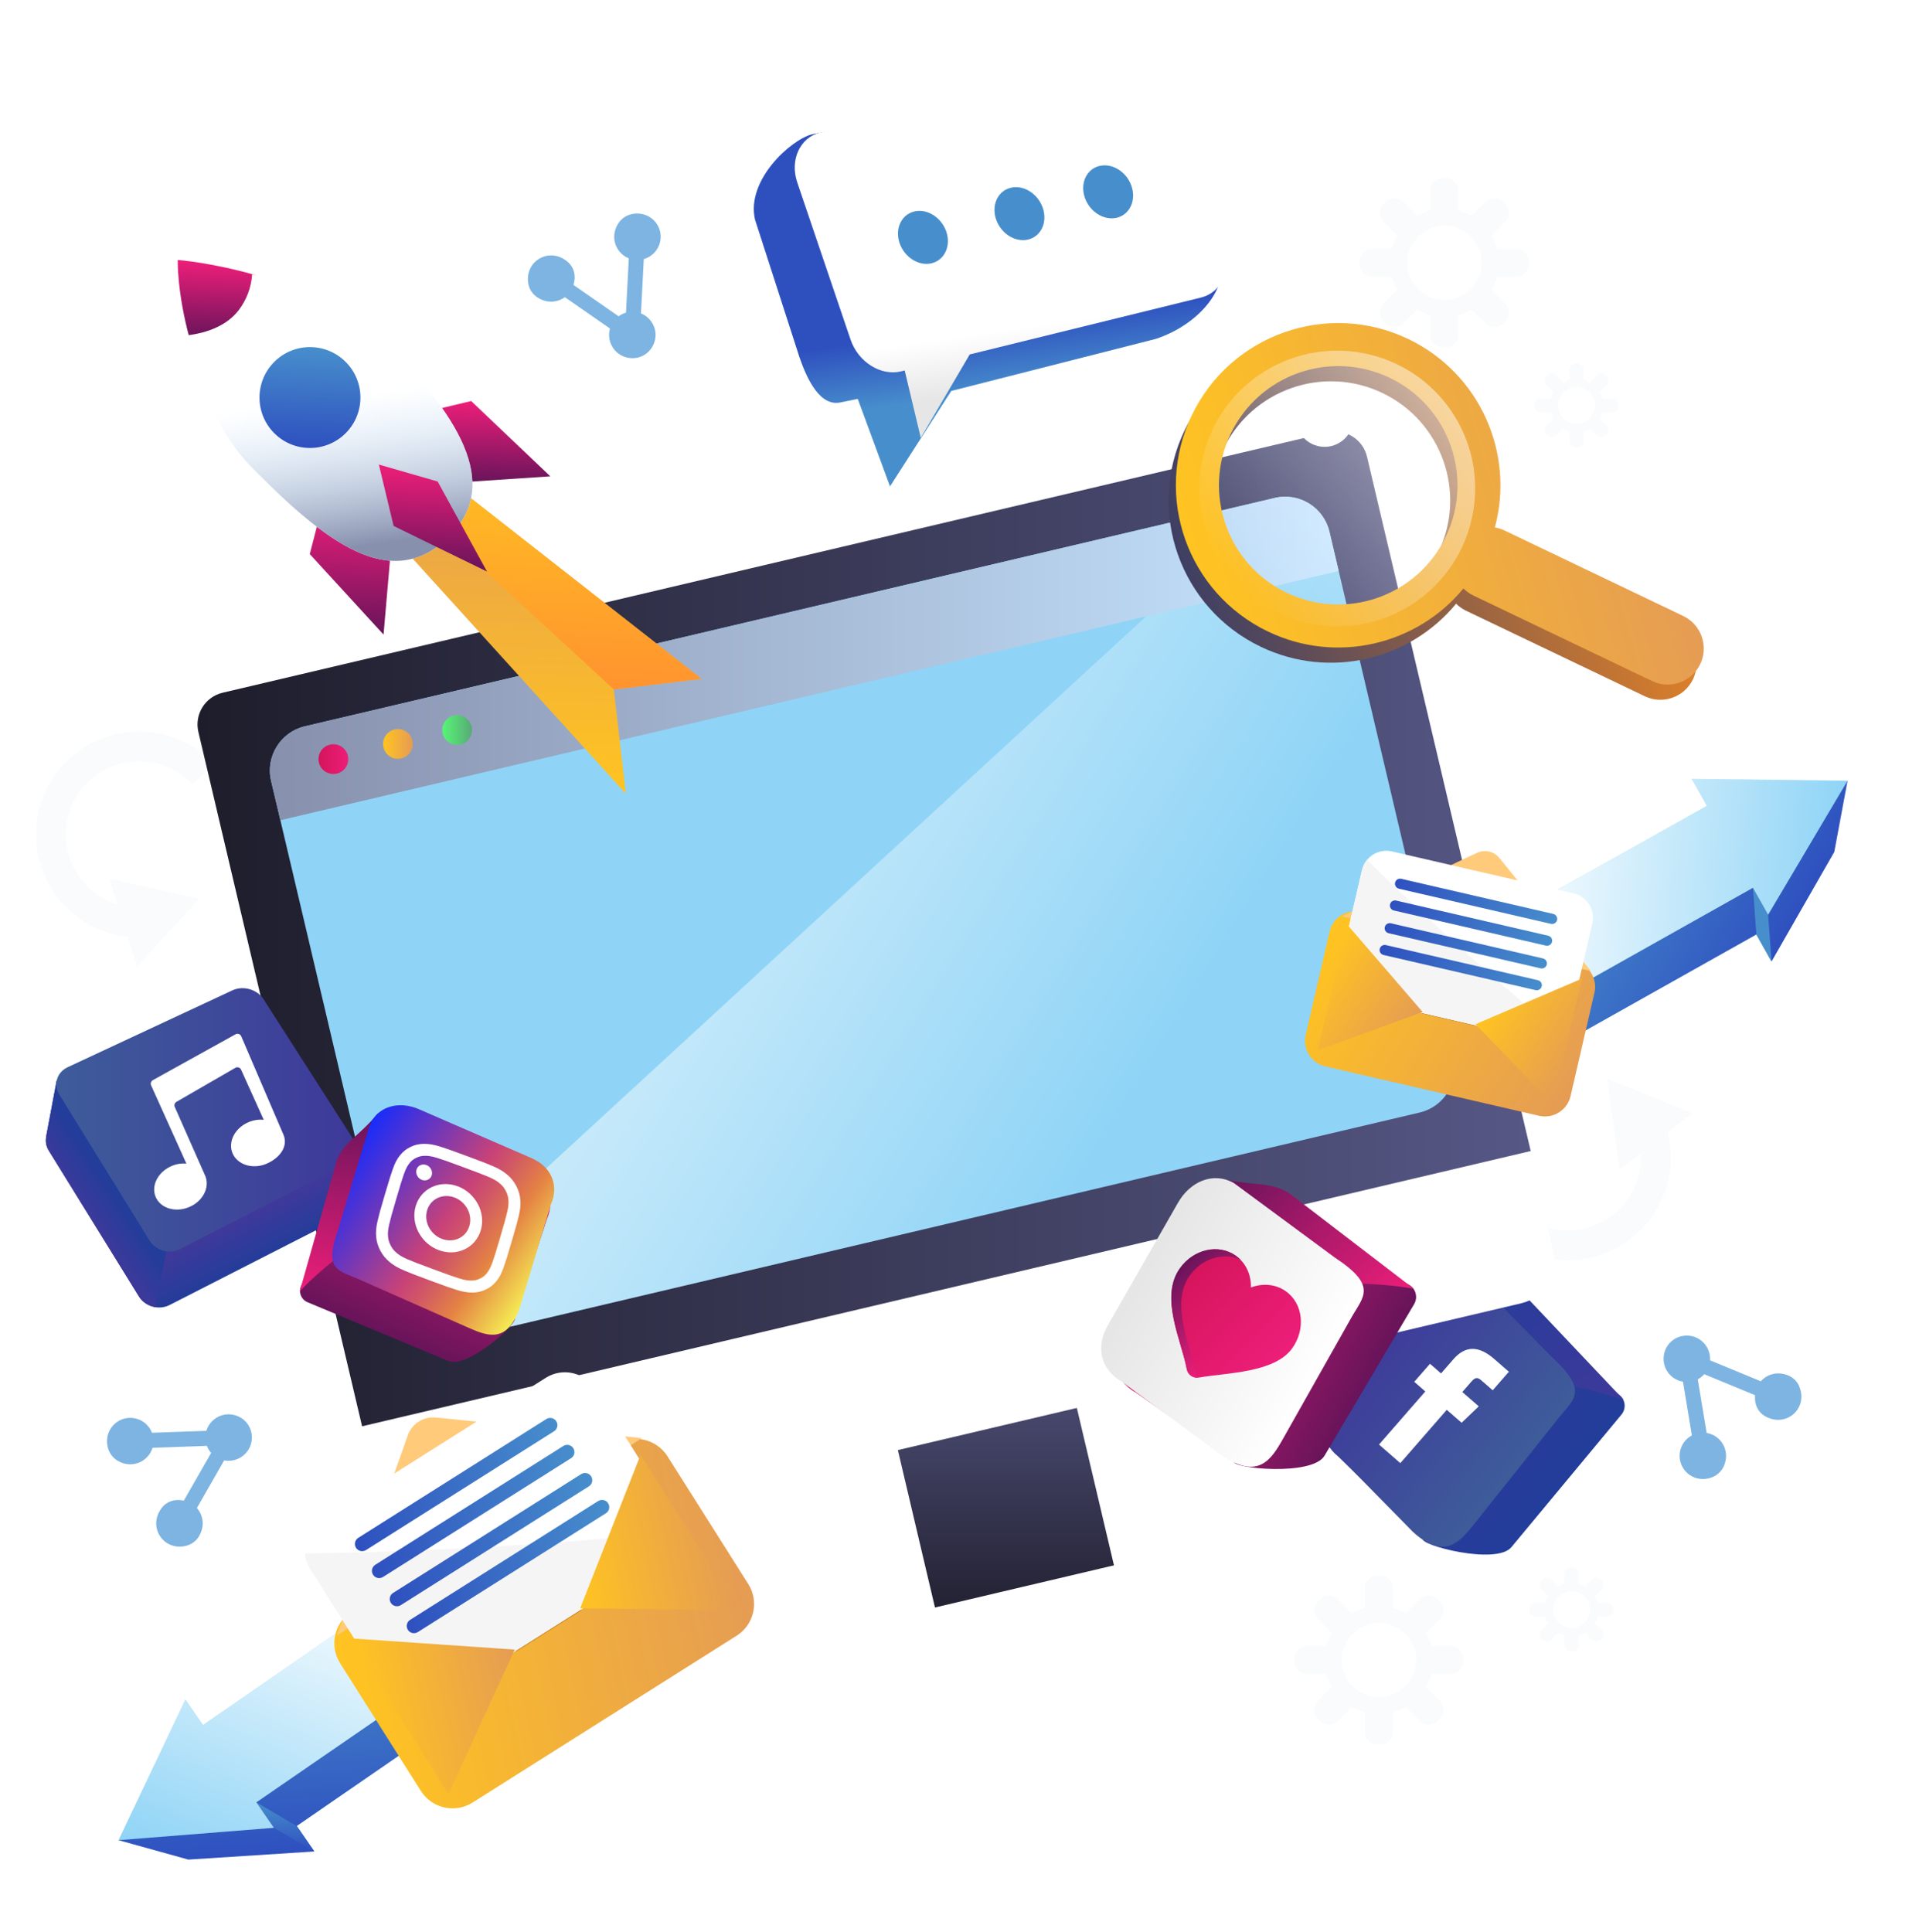 <svg width="587" height="591" viewBox="0 0 587 591" fill="none" xmlns="http://www.w3.org/2000/svg">
<g filter="url(#filter0_d_12_2)">
<path d="M454.302 292.769L518.866 256.5L560.848 234.521L556.786 256.312L537.602 289.807L532.961 281.556L468.397 317.839L454.302 292.769Z" fill="url(#paint0_linear_12_2)"/>
<path d="M536.546 275.516L537.601 289.807L532.961 281.556L531.906 267.265L536.546 275.516Z" fill="url(#paint1_linear_12_2)"/>
<path d="M467.327 303.549L468.397 317.84L454.302 292.769L453.247 278.493L467.327 303.549Z" fill="url(#paint2_linear_12_2)"/>
<path d="M453.247 278.493L517.81 242.209L513.17 233.958L560.848 234.522L536.546 275.516L531.906 267.265L467.327 303.549L453.247 278.493Z" fill="#8FD4F6"/>
<path d="M453.247 278.493L517.81 242.209L513.17 233.958L560.848 234.522L536.546 275.516L531.906 267.265L467.327 303.549L453.247 278.493Z" fill="url(#paint3_linear_12_2)"/>
</g>
<g filter="url(#filter1_d_12_2)">
<path d="M131.166 488.594L70.158 530.585L31.949 558.603L53.316 564.542L91.843 562.057L86.48 554.268L147.473 512.263L131.166 488.594Z" fill="url(#paint4_linear_12_2)"/>
<path d="M79.468 554.818L91.843 562.057L86.48 554.269L74.105 547.029L79.468 554.818Z" fill="url(#paint5_linear_12_2)"/>
<path d="M135.112 505.038L147.473 512.263L131.165 488.594L118.791 481.354L135.112 505.038Z" fill="url(#paint6_linear_12_2)"/>
<path d="M118.791 481.354L57.798 523.36L52.42 515.557L31.949 558.604L79.468 554.818L74.105 547.029L135.112 505.038L118.791 481.354Z" fill="#8FD4F6"/>
<path d="M118.791 481.354L57.798 523.36L52.42 515.557L31.949 558.604L79.468 554.818L74.105 547.029L135.112 505.038L118.791 481.354Z" fill="url(#paint7_linear_12_2)"/>
</g>
<g filter="url(#filter2_d_12_2)">
<path d="M405.12 441.314L431.027 466.457C429.74 468.378 453.608 474.708 458.147 469.014L491.774 428.511C493.306 426.662 493.002 423.931 491.109 422.471C486.714 419.104 478.994 413.946 473.876 414.582L447.666 387.893C441.956 383.355 433.585 384.309 429.046 390.002L403.009 422.702C398.47 428.41 399.424 436.777 405.12 441.314Z" fill="url(#paint8_linear_12_2)"/>
<path d="M440.062 382.098H440.178C450.529 386.332 456.037 385.277 461.097 390.855L492.395 423.916C480.555 419.913 469.395 418.743 469.395 418.743L437.792 387.271C435.841 385.32 437.301 381.997 440.062 382.113V382.098Z" fill="url(#paint9_linear_12_2)"/>
<path d="M401.709 437.629L427.875 464.275C427.875 464.275 427.933 464.332 427.962 464.361C437.315 472.93 442.014 467.887 446.539 462.208L472.575 429.508C477.115 423.8 481.943 421.387 470.465 410.897L444.298 384.251C444.298 384.251 444.24 384.193 444.211 384.164C438.515 379.671 431.215 381.737 426.69 387.43L400.075 420.434C395.535 426.141 396.013 433.106 401.723 437.643L401.709 437.629Z" fill="url(#paint10_linear_12_2)"/>
<path d="M417.625 437.687L424.131 443.351L438.342 427.052L442.881 431.011L448.129 425.983L443.098 421.604C443.098 421.604 444.876 419.567 445.801 418.497C446.929 417.211 447.623 416.922 448.866 418.006C449.864 418.873 452.394 421.07 452.394 421.07L457.338 415.405C457.338 415.405 453.622 412.168 452.827 411.475C447.984 407.256 443.936 407.487 440.38 411.562C437.286 415.116 436.592 415.911 436.592 415.911L433.21 412.963L428.395 418.483L431.778 421.431L417.625 437.658V437.687Z" fill="white"/>
</g>
<g filter="url(#filter3_d_12_2)">
<path d="M336.292 18.525L244.116 36.775C237.697 38.35 223.833 50.791 226.652 62.9L240.241 104.964C242.598 111.813 246.602 120.324 253.021 118.749L258.081 117.723L267.94 144.484L286.676 115.296L349.317 99.357C363.413 94.603 371.19 83.058 368.834 76.209L352.266 28.119C349.91 21.27 342.725 16.95 336.292 18.525Z" fill="url(#paint11_linear_12_2)"/>
<path d="M338.316 13.67L246.588 36.24C240.4 37.758 237.249 44.621 239.562 51.471L255.883 99.603C258.211 106.452 265.165 110.816 271.352 109.299L272.436 109.024L277.352 129.616L292.329 104.126L363.094 86.714C369.282 85.197 372.433 78.347 370.12 71.484L353.799 23.351C351.471 16.502 344.518 12.138 338.33 13.655L338.316 13.67Z" fill="url(#paint12_linear_12_2)"/>
<path d="M285.158 66.556C286.647 70.92 284.638 75.255 280.706 76.223C276.759 77.191 272.364 74.431 270.875 70.067C269.386 65.704 271.395 61.369 275.328 60.401C279.274 59.432 283.669 62.192 285.158 66.556Z" fill="url(#paint13_linear_12_2)"/>
<path d="M314.679 59.302C316.168 63.666 314.159 68.001 310.226 68.969C306.294 69.937 301.885 67.177 300.396 62.814C298.907 58.45 300.916 54.115 304.848 53.147C308.795 52.178 313.19 54.938 314.679 59.302Z" fill="url(#paint14_linear_12_2)"/>
<path d="M341.814 52.627C343.303 56.99 341.294 61.325 337.362 62.294C333.415 63.262 329.02 60.502 327.531 56.138C326.042 51.774 328.051 47.439 331.984 46.471C335.93 45.503 340.325 48.263 341.814 52.627Z" fill="url(#paint15_linear_12_2)"/>
</g>
<path d="M517.68 340.555L510.148 346.392C511.984 353.69 511.16 361.29 507.748 368.111C499.971 383.644 481.018 389.959 465.477 382.199C449.936 374.425 443.604 355.481 451.367 339.948L459.506 344.023C453.984 355.062 458.494 368.544 469.539 374.064C480.584 379.584 494.072 375.09 499.595 364.05C501.373 360.481 502.154 356.609 501.937 352.75L495.417 357.808L491.615 329.934L517.666 340.569L517.68 340.555Z" fill="#F9FBFC"/>
<path d="M41.881 295.644L39.033 286.555C31.559 285.732 24.706 282.322 19.502 276.758C7.633 264.071 8.313 244.116 21.006 232.253C33.699 220.39 53.678 221.054 65.547 233.741L58.897 239.955C50.468 230.938 36.257 230.461 27.222 238.9C18.201 247.324 17.724 261.528 26.152 270.545C28.884 273.464 32.238 275.53 35.925 276.672L33.453 268.811L60.92 274.938L41.881 295.659V295.644Z" fill="#F9FBFC"/>
<g filter="url(#filter4_d_12_2)">
<path d="M310.958 402.74L272.867 411.712C268.267 412.796 265.416 417.402 266.5 422.001L282.307 489.047C283.391 493.645 288 496.494 292.6 495.411L330.691 486.439C335.292 485.355 338.143 480.749 337.059 476.15L321.251 409.104C320.167 404.506 315.559 401.657 310.958 402.74Z" fill="url(#paint16_linear_12_2)"/>
<path d="M461.328 394.67L131.151 472.424C124.082 474.086 116.926 469.664 115.263 462.598L80.914 316.886C79.251 309.82 83.675 302.667 90.744 301.005L420.921 223.251C427.99 221.589 435.146 226.011 436.809 233.077L471.158 378.789C472.821 385.855 468.397 393.008 461.328 394.67Z" fill="white"/>
<path d="M64.103 207.9L402.152 128.276C407.513 127.013 412.885 130.335 414.149 135.693L464.226 348.097L106.759 432.296L56.682 219.892C55.419 214.533 58.742 209.163 64.103 207.9Z" fill="url(#paint17_linear_12_2)"/>
<path d="M430.304 336.307L133.551 406.186C126.135 407.935 118.632 403.296 116.883 395.884L78.919 234.84C77.17 227.427 81.811 219.928 89.227 218.179L385.98 148.299C393.396 146.551 400.899 151.189 402.648 158.602L440.612 319.646C442.361 327.059 437.72 334.558 430.304 336.307Z" fill="#8FD4F6"/>
<path d="M430.304 336.307L133.551 406.186C126.135 407.935 118.632 403.296 116.882 395.884L385.994 148.299C393.41 146.551 400.913 151.189 402.662 158.602L440.626 319.646C442.375 327.059 437.734 334.558 430.318 336.307H430.304Z" fill="url(#paint18_linear_12_2)"/>
<path d="M372.722 483.349L248.727 512.552C244.303 513.592 239.822 510.832 238.781 506.396C237.74 501.975 240.501 497.495 244.94 496.455L368.935 467.252C373.358 466.211 377.84 468.971 378.881 473.407C379.922 477.829 377.161 482.308 372.722 483.349Z" fill="white"/>
<path d="M405.496 170.668L402.648 158.616C400.899 151.204 393.396 146.565 385.98 148.314L89.227 218.193C81.811 219.942 77.17 227.441 78.919 234.854L81.767 246.905L405.496 170.668Z" fill="url(#paint19_linear_12_2)"/>
<path d="M102.411 227.181C102.989 229.623 101.471 232.08 99.028 232.643C96.585 233.221 94.127 231.704 93.549 229.262C92.971 226.82 94.489 224.363 96.932 223.785C99.375 223.207 101.833 224.725 102.411 227.167V227.181Z" fill="url(#paint20_linear_12_2)"/>
<path d="M122.145 222.528C122.723 224.97 121.205 227.427 118.762 227.99C116.319 228.568 113.861 227.051 113.297 224.609C112.719 222.167 114.237 219.711 116.68 219.133C119.123 218.555 121.581 220.072 122.159 222.514L122.145 222.528Z" fill="url(#paint21_linear_12_2)"/>
<path d="M140.259 218.266C140.837 220.708 139.319 223.164 136.876 223.742C134.433 224.32 131.975 222.803 131.411 220.361C130.833 217.919 132.351 215.463 134.794 214.885C137.238 214.307 139.695 215.824 140.273 218.266H140.259Z" fill="url(#paint22_linear_12_2)"/>
</g>
<g filter="url(#filter5_d_12_2)">
<path d="M106.922 150.019L187.128 238.495L183.47 206.604L210.273 203.353L117.157 130.41L106.922 150.019Z" fill="url(#paint23_linear_12_2)"/>
<path d="M107.009 136.147L183.47 206.604L210.273 203.353L117.157 130.41L107.009 136.147Z" fill="url(#paint24_linear_12_2)"/>
<path d="M94.142 150.958L90.456 165.191L113.022 189.814L115.234 164.281L94.142 150.958Z" fill="url(#paint25_linear_12_2)"/>
<path d="M125.528 121.784L139.826 118.374L164.04 141.407L138.438 143.126L125.528 121.784Z" fill="url(#paint26_linear_12_2)"/>
<path d="M70.462 91.367C72.79 88.029 73.961 84.069 73.99 79.893C60.313 75.963 50.064 75.226 50.064 75.226C50.064 75.226 49.818 85.037 53.678 99.155C60.27 98.722 66.862 96.54 70.477 91.367H70.462Z" fill="url(#paint27_linear_12_2)"/>
<path d="M72.833 79.604C72.558 83.535 71.185 87.32 68.742 90.543C65.128 95.311 59.07 97.522 53.143 98.259C55.919 110.556 61.369 127.087 72.515 138.459C95.111 161.492 115.365 177.213 132.944 159.96C149.714 143.516 135.185 122.188 112.589 99.155C101.241 87.595 85.194 82.552 72.833 79.59V79.604Z" fill="white"/>
<path d="M72.833 79.604C72.558 83.535 71.185 87.32 68.742 90.543C65.128 95.311 59.07 97.522 53.143 98.259C55.919 110.556 61.369 127.087 72.515 138.459C95.111 161.492 115.365 177.213 132.944 159.96C149.714 143.516 135.185 122.188 112.589 99.155C101.241 87.595 85.194 82.552 72.833 79.59V79.604Z" fill="url(#paint28_linear_12_2)"/>
<path d="M101.529 106.496C107.5 112.579 107.413 122.347 101.327 128.315C95.241 134.283 85.468 134.196 79.497 128.113C73.527 122.029 73.614 112.261 79.7 106.293C85.786 100.325 95.559 100.412 101.529 106.496Z" fill="url(#paint29_linear_12_2)"/>
<path d="M111.591 137.809L116.102 156.593L144.668 170.538L129.575 142.996L111.591 137.809Z" fill="url(#paint30_linear_12_2)"/>
</g>
<path d="M108.555 352.129L93.983 348.704L77.416 322.839C75.45 319.761 71.17 318.519 67.86 320.065L35.838 335.006L17.319 330.642L14.095 347.78H14.124C13.864 349.167 14.095 350.641 14.934 351.999L42.503 396.591C44.425 399.698 48.618 400.868 51.871 399.207L102.093 373.558C103.871 372.648 104.956 371.087 105.288 369.353H105.317L108.555 352.129Z" fill="url(#paint31_linear_12_2)"/>
<path d="M56.294 325.454L35.838 334.991L17.319 330.627L14.095 347.765H14.124C13.864 349.152 14.095 350.626 14.934 351.984L42.503 396.577C43.63 398.412 45.568 399.553 47.62 399.842L60.602 330.367L56.294 325.44V325.454Z" fill="url(#paint32_linear_12_2)"/>
<path d="M18.158 334.861L45.727 379.454C47.649 382.561 51.842 383.731 55.094 382.069L105.317 356.421C108.57 354.759 109.611 350.93 107.645 347.852L80.654 305.716C78.688 302.638 74.409 301.396 71.098 302.942L20.688 326.466C17.377 328.012 16.249 331.784 18.172 334.876L18.158 334.861Z" fill="url(#paint33_linear_12_2)"/>
<path d="M73.758 316.929C73.44 316.293 72.66 316.048 72.038 316.395L46.753 330.411C46.189 330.729 45.958 331.422 46.218 332L57.017 355.944C55.601 355.814 54.068 356.016 52.594 356.637C48.387 358.386 46.146 362.62 47.606 366.117C49.066 369.613 53.635 371.001 57.842 369.252C62.005 367.518 64.217 363.313 62.829 359.802L53.461 338.618C53.201 338.04 53.432 337.361 53.981 337.043L71.995 326.64C72.631 326.278 73.44 326.538 73.744 327.203L80.669 342.549C79.209 342.39 77.633 342.607 76.086 343.242C71.879 344.991 69.667 349.239 71.113 352.75C72.573 356.247 77.199 357.779 81.406 356.031C85.569 354.297 88.157 350.756 86.769 347.245L73.758 316.929Z" fill="white"/>
<g filter="url(#filter6_d_12_2)">
<path d="M103.737 489.105L184.509 438.067C189.861 434.685 196.941 436.279 200.325 441.629L225.029 480.689C228.413 486.039 226.817 493.116 221.465 496.498L140.693 547.536C135.341 550.918 128.26 549.323 124.877 543.973L100.172 504.913C96.789 499.563 98.384 492.486 103.737 489.105Z" fill="url(#paint34_linear_12_2)"/>
<path d="M153.588 500.746L173.61 488.103" stroke="#C48027" stroke-width="1.43" stroke-miterlimit="10"/>
<path d="M99.144 496.498L120.901 435.158C122.159 431.604 125.687 429.378 129.431 429.754L192.448 436.054L99.144 496.498Z" fill="#FFCA7A"/>
<path d="M94.447 460.982L163.097 417.604C168.192 414.384 174.934 415.903 178.155 420.996L201.593 458.053C204.814 463.146 203.295 469.884 198.199 473.104L129.549 516.483C124.453 519.702 117.712 518.184 114.491 513.091L91.053 476.034C87.832 470.94 89.351 464.202 94.447 460.982Z" fill="white"/>
<path d="M178.685 467.02C148.976 469.433 119.21 470.95 89.4 471.341C89.559 472.973 90.08 474.592 91.019 476.066L114.454 513.115C117.663 518.187 124.443 519.719 129.518 516.511L198.173 473.132C201.165 471.239 202.914 468.118 203.189 464.824C195.021 465.604 186.853 466.341 178.685 467.006V467.02Z" fill="#F5F5F5"/>
<path d="M103.207 497.292L153.588 500.746L133.32 544.919" fill="url(#paint35_linear_12_2)"/>
<path d="M192.1 441.126L173.61 488.103L222.228 488.753" fill="url(#paint36_linear_12_2)"/>
<path d="M165.616 433.959L108.093 470.3C107.066 470.95 105.693 470.647 105.042 469.606C104.392 468.581 104.696 467.208 105.736 466.558L163.26 430.216C164.286 429.566 165.659 429.869 166.31 430.91C166.961 431.936 166.657 433.308 165.616 433.959Z" fill="url(#paint37_linear_12_2)"/>
<path d="M170.82 442.195L113.297 478.537C112.271 479.187 110.897 478.884 110.247 477.843C109.596 476.817 109.9 475.445 110.941 474.794L168.464 438.453C169.49 437.803 170.864 438.106 171.514 439.147C172.165 440.173 171.861 441.545 170.82 442.195Z" fill="url(#paint38_linear_12_2)"/>
<path d="M176.27 450.807L118.747 487.149C117.721 487.799 116.347 487.496 115.697 486.455C115.046 485.429 115.35 484.056 116.391 483.406L173.914 447.065C174.94 446.415 176.314 446.718 176.964 447.758C177.615 448.784 177.311 450.157 176.27 450.807Z" fill="url(#paint39_linear_12_2)"/>
<path d="M181.475 459.044L123.952 495.386C122.925 496.036 121.552 495.732 120.901 494.692C120.251 493.666 120.554 492.293 121.595 491.643L179.119 455.302C180.145 454.651 181.518 454.955 182.169 455.995C182.819 457.021 182.516 458.394 181.475 459.044Z" fill="url(#paint40_linear_12_2)"/>
</g>
<g filter="url(#filter7_d_12_2)">
<path d="M342.942 421.546L373.142 442.73C372.159 444.868 397.256 447.412 400.899 440.924L428.265 394.641C429.509 392.531 428.771 389.814 426.617 388.658C421.63 385.985 413.028 382.011 407.954 383.485L377.204 360.799C370.713 357.143 362.415 359.455 358.757 365.943L337.781 403.123C334.123 409.611 336.436 417.905 342.927 421.561L342.942 421.546Z" fill="url(#paint41_linear_12_2)"/>
<path d="M368.617 356.175H368.733C379.85 358.762 385.242 356.811 391.242 361.608L428.15 389.901C415.558 387.777 404.123 388.399 404.123 388.399L367.171 361.753C364.887 360.106 365.827 356.508 368.617 356.19V356.175Z" fill="url(#paint42_linear_12_2)"/>
<path d="M338.909 418.382L369.6 441.039C369.6 441.039 369.672 441.083 369.701 441.111C380.515 448.235 384.447 442.398 388.09 435.938L409.067 398.759C412.724 392.271 417.206 389.063 403.92 380.321L373.229 357.663C373.229 357.663 373.156 357.62 373.128 357.591C366.651 353.979 359.625 357.244 355.982 363.703L334.47 401.288C330.813 407.776 332.417 414.726 338.909 418.382Z" fill="url(#paint43_linear_12_2)"/>
<path d="M356.618 383.688C360.796 377.807 368.458 376.073 373.735 379.83C376.857 382.055 378.433 385.711 378.332 389.54C381.917 388.182 385.878 388.471 389.016 390.682C394.292 394.424 395.174 402.227 390.996 408.108C385.589 415.723 370.713 415.608 362.516 417.081C360.68 417.414 359.047 416.287 358.714 414.452C357.095 405.709 350.344 392.517 356.618 383.688Z" fill="url(#paint44_linear_12_2)"/>
<path d="M361.75 416.633C360.131 407.891 353.38 394.698 359.654 385.869C363.427 380.552 370.048 378.645 375.18 381.087C374.732 380.624 374.255 380.191 373.72 379.815C368.444 376.072 360.781 377.792 356.603 383.673C350.329 392.487 357.081 405.695 358.7 414.437C359.003 416.055 360.319 417.11 361.88 417.11C361.822 416.951 361.779 416.792 361.736 416.633H361.75Z" fill="url(#paint45_linear_12_2)"/>
</g>
<path d="M491.644 490.255H488.651C488.463 489.547 488.174 488.868 487.813 488.247L489.938 486.123C490.661 485.4 490.661 484.23 489.938 483.522L489.562 483.146C488.839 482.423 487.668 482.423 486.96 483.146L484.834 485.27C484.213 484.909 483.533 484.634 482.825 484.446V481.441C482.825 480.429 482.001 479.591 480.975 479.591H480.44C479.428 479.591 478.589 480.415 478.589 481.441V484.461C477.881 484.649 477.216 484.923 476.594 485.285L474.455 483.146C473.732 482.423 472.561 482.423 471.852 483.146L471.477 483.522C470.754 484.244 470.754 485.415 471.477 486.123L473.616 488.261C473.255 488.883 472.98 489.547 472.792 490.255H469.771C468.759 490.255 467.92 491.079 467.92 492.105V492.64C467.92 493.651 468.744 494.489 469.771 494.489H472.806C472.994 495.197 473.269 495.862 473.631 496.483L471.491 498.622C470.768 499.344 470.768 500.515 471.491 501.223L471.867 501.598C472.59 502.321 473.761 502.321 474.469 501.598L476.609 499.46C477.23 499.821 477.895 500.096 478.604 500.284V503.304C478.604 504.315 479.428 505.153 480.454 505.153H480.989C482.001 505.153 482.839 504.33 482.839 503.304V500.298C483.548 500.11 484.227 499.836 484.849 499.474L486.974 501.598C487.697 502.321 488.868 502.321 489.576 501.598L489.952 501.223C490.675 500.5 490.675 499.33 489.952 498.622L487.827 496.498C488.188 495.876 488.478 495.197 488.666 494.489H491.658C492.67 494.489 493.509 493.665 493.509 492.64V492.105C493.509 491.093 492.684 490.255 491.658 490.255H491.644ZM480.729 497.986C477.621 497.986 475.105 495.472 475.105 492.365C475.105 489.258 477.621 486.744 480.729 486.744C483.837 486.744 486.352 489.258 486.352 492.365C486.352 495.472 483.837 497.986 480.729 497.986Z" fill="#F9FBFC"/>
<path d="M493.176 121.914H490.184C489.996 121.205 489.706 120.526 489.345 119.905L491.47 117.781C492.193 117.058 492.193 115.888 491.47 115.18L491.094 114.804C490.371 114.082 489.2 114.082 488.492 114.804L486.367 116.928C485.745 116.567 485.066 116.293 484.357 116.105V113.099C484.357 112.088 483.533 111.25 482.507 111.25H481.972C480.96 111.25 480.122 112.073 480.122 113.099V116.119C479.413 116.307 478.748 116.582 478.127 116.943L475.987 114.804C475.264 114.082 474.093 114.082 473.385 114.804L473.009 115.18C472.286 115.902 472.286 117.073 473.009 117.781L475.149 119.919C474.787 120.541 474.512 121.205 474.325 121.914H471.303C470.291 121.914 469.453 122.737 469.453 123.763V124.298C469.453 125.309 470.277 126.147 471.303 126.147H474.339C474.527 126.855 474.802 127.52 475.163 128.141L473.023 130.28C472.301 131.003 472.301 132.173 473.023 132.881L473.399 133.257C474.122 133.979 475.293 133.979 476.002 133.257L478.141 131.118C478.763 131.479 479.428 131.754 480.136 131.942V134.962C480.136 135.973 480.96 136.811 481.987 136.811H482.521C483.533 136.811 484.372 135.988 484.372 134.962V131.956C485.08 131.768 485.76 131.494 486.381 131.133L488.507 133.257C489.229 133.979 490.4 133.979 491.109 133.257L491.485 132.881C492.207 132.158 492.207 130.988 491.485 130.28L489.36 128.156C489.721 127.535 490.01 126.855 490.198 126.147H493.191C494.202 126.147 495.041 125.324 495.041 124.298V123.763C495.041 122.752 494.217 121.914 493.191 121.914H493.176ZM482.247 129.644C479.139 129.644 476.623 127.13 476.623 124.023C476.623 120.916 479.139 118.402 482.247 118.402C485.355 118.402 487.87 120.916 487.87 124.023C487.87 127.13 485.355 129.644 482.247 129.644Z" fill="#F9FBFC"/>
<path d="M230.527 538.995H225.221V533.692C225.221 532.565 224.296 531.625 223.154 531.625C222.012 531.625 221.086 532.55 221.086 533.692V538.995H215.781C214.653 538.995 213.713 539.92 213.713 541.061C213.713 542.203 214.639 543.128 215.781 543.128H221.086V548.431C221.086 549.558 222.012 550.497 223.154 550.497C224.296 550.497 225.221 549.572 225.221 548.431V543.128H230.527C231.654 543.128 232.594 542.203 232.594 541.061C232.594 539.92 231.669 538.995 230.527 538.995Z" fill="white"/>
<path d="M474.729 222.384H469.424V217.08C469.424 215.939 468.498 215.014 467.356 215.014C466.214 215.014 465.289 215.939 465.289 217.08V222.384H459.983C458.841 222.384 457.916 223.308 457.916 224.45C457.916 225.591 458.841 226.516 459.983 226.516H465.289V231.819C465.289 232.961 466.214 233.886 467.356 233.886C468.498 233.886 469.424 232.961 469.424 231.819V226.516H474.729C475.857 226.516 476.796 225.591 476.796 224.45C476.796 223.308 475.871 222.384 474.729 222.384Z" fill="white"/>
<path d="M226.782 143.097H221.477V137.794C221.477 136.652 220.552 135.728 219.409 135.728C218.267 135.728 217.342 136.652 217.342 137.794V143.097H212.037C210.894 143.097 209.969 144.022 209.969 145.163C209.969 146.305 210.894 147.23 212.037 147.23H217.342V152.533C217.342 153.674 218.267 154.599 219.409 154.599C220.552 154.599 221.477 153.674 221.477 152.533V147.23H226.782C227.924 147.23 228.85 146.305 228.85 145.163C228.85 144.022 227.924 143.097 226.782 143.097Z" fill="white"/>
<path d="M16.799 388.196H11.493V382.893C11.493 381.766 10.568 380.827 9.426 380.827C8.284 380.827 7.358 381.751 7.358 382.893V388.196H2.067C0.925 388.196 0 389.121 0 390.262C0 391.404 0.925 392.329 2.067 392.329H7.373V397.632C7.373 398.773 8.298 399.698 9.44 399.698C10.582 399.698 11.508 398.773 11.508 397.632V392.329H16.813C17.955 392.329 18.881 391.404 18.881 390.262C18.881 389.121 17.955 388.196 16.813 388.196H16.799Z" fill="white"/>
<path d="M45.539 168.514H40.233V163.211C40.233 162.084 39.308 161.145 38.166 161.145C37.024 161.145 36.099 162.07 36.099 163.211V168.514H30.793C29.651 168.514 28.726 169.439 28.726 170.581C28.726 171.722 29.651 172.647 30.793 172.647H36.099V177.95C36.099 179.077 37.024 180.017 38.166 180.017C39.308 180.017 40.233 179.092 40.233 177.95V172.647H45.539C46.681 172.647 47.606 171.722 47.606 170.581C47.606 169.439 46.681 168.514 45.539 168.514Z" fill="white"/>
<path d="M550.294 423.945C553.301 430.592 546.521 436.964 539.9 433.207C537.862 432.051 536.734 429.783 536.821 427.442C536.821 427.225 536.821 426.994 536.835 426.777L521.294 420.361C520.745 420.997 520.066 421.532 519.328 421.922L522.046 438.337C526.325 439.031 529.303 443.582 527.395 448.278C526.73 449.911 525.386 451.226 523.752 451.876C518.649 453.899 513.777 450.186 513.777 445.345C513.777 442.629 515.295 440.273 517.521 439.074L514.803 422.659C511.131 422.052 508.413 418.642 508.934 414.711C509.368 411.417 511.97 408.903 515.28 408.585C519.516 408.18 523.087 411.504 523.087 415.665C523.087 415.81 523.087 415.954 523.072 416.113L538.613 422.529C540.551 420.332 543.818 419.35 547.172 420.824C548.56 421.431 549.702 422.558 550.323 423.945H550.294Z" fill="#7DB4E2"/>
<path d="M161.669 87.075C160.151 79.936 168.146 75.168 173.798 80.24C175.548 81.801 176.155 84.257 175.576 86.526C175.519 86.742 175.49 86.959 175.417 87.162L189.224 96.756C189.903 96.25 190.669 95.875 191.479 95.644L192.346 79.026C188.313 77.422 186.376 72.35 189.253 68.16C190.25 66.7 191.84 65.718 193.59 65.429C199.011 64.533 202.972 69.215 201.931 73.94C201.353 76.584 199.358 78.564 196.929 79.257L196.062 95.875C199.517 97.248 201.44 101.163 200.095 104.891C198.967 108.027 195.888 109.92 192.592 109.515C188.371 109.01 185.581 104.993 186.477 100.932C186.506 100.788 186.535 100.643 186.593 100.499L172.786 90.904C170.415 92.638 167.018 92.898 164.069 90.745C162.84 89.849 161.973 88.505 161.655 87.031L161.669 87.075Z" fill="#7DB4E2"/>
<path d="M57.336 472.742C50.353 474.881 44.903 467.338 49.471 461.255C50.873 459.376 53.273 458.553 55.586 458.928C55.803 458.957 56.02 458.972 56.237 459.029L64.593 444.435C64.029 443.814 63.595 443.077 63.292 442.282L46.652 442.874C45.409 447.022 40.522 449.406 36.099 446.906C34.552 446.039 33.439 444.536 32.99 442.831C31.631 437.514 35.94 433.15 40.754 433.771C43.443 434.118 45.597 435.924 46.493 438.279L63.133 437.687C64.203 434.132 67.932 431.864 71.763 432.875C74.987 433.713 77.141 436.618 77.04 439.941C76.91 444.189 73.151 447.311 69.016 446.79C68.872 446.776 68.727 446.747 68.583 446.718L60.227 461.298C62.164 463.509 62.728 466.861 60.834 469.997C60.053 471.297 58.796 472.28 57.336 472.728V472.742Z" fill="#7DB4E2"/>
<path d="M443.922 503.55H437.865C437.489 502.105 436.911 500.746 436.173 499.489L440.467 495.198C441.913 493.753 441.913 491.383 440.467 489.923L439.701 489.157C438.255 487.712 435.884 487.712 434.424 489.157L430.13 493.449C428.873 492.727 427.514 492.163 426.068 491.773V485.689C426.068 483.638 424.391 481.961 422.338 481.961H421.254C419.201 481.961 417.524 483.638 417.524 485.689V491.787C416.093 492.177 414.734 492.741 413.491 493.464L409.168 489.143C407.722 487.698 405.352 487.698 403.891 489.143L403.125 489.909C401.68 491.354 401.68 493.724 403.125 495.183L407.448 499.504C406.725 500.746 406.161 502.105 405.785 503.535H399.656C397.603 503.535 395.926 505.211 395.926 507.263V508.347C395.926 510.399 397.603 512.075 399.656 512.075H405.785C406.161 513.506 406.725 514.849 407.448 516.092L403.125 520.413C401.68 521.858 401.68 524.227 403.125 525.687L403.891 526.453C405.337 527.898 407.708 527.898 409.168 526.453L413.491 522.132C414.734 522.855 416.093 523.418 417.524 523.808V529.906C417.524 531.958 419.201 533.634 421.254 533.634H422.338C424.391 533.634 426.068 531.958 426.068 529.906V523.823C427.499 523.447 428.873 522.883 430.13 522.161L434.424 526.453C435.87 527.898 438.241 527.898 439.701 526.453L440.467 525.687C441.913 524.242 441.913 521.872 440.467 520.413L436.173 516.121C436.911 514.864 437.474 513.505 437.865 512.061H443.922C445.975 512.061 447.652 510.384 447.652 508.332V507.249C447.652 505.197 445.975 503.521 443.922 503.521V503.55ZM421.847 519.184C415.558 519.184 410.469 514.098 410.469 507.812C410.469 501.527 415.558 496.44 421.847 496.44C428.135 496.44 433.224 501.527 433.224 507.812C433.224 514.098 428.135 519.184 421.847 519.184Z" fill="#F9FBFC"/>
<path d="M463.93 76.122H457.873C457.497 74.677 456.919 73.319 456.181 72.061L460.475 67.77C461.921 66.325 461.921 63.955 460.475 62.496L459.709 61.73C458.263 60.285 455.892 60.285 454.432 61.73L450.138 66.021C448.881 65.299 447.522 64.735 446.076 64.345V58.262C446.076 56.21 444.399 54.534 442.346 54.534H441.262C439.209 54.534 437.532 56.21 437.532 58.262V64.36C436.101 64.75 434.742 65.313 433.499 66.036L429.176 61.715C427.731 60.27 425.36 60.27 423.899 61.715L423.133 62.481C421.688 63.926 421.688 66.296 423.133 67.755L427.456 72.076C426.733 73.319 426.169 74.677 425.793 76.107H419.664C417.611 76.107 415.934 77.784 415.934 79.835V80.919C415.934 82.971 417.611 84.647 419.664 84.647H425.793C426.169 86.078 426.733 87.422 427.456 88.664L423.133 92.985C421.688 94.43 421.688 96.8 423.133 98.259L423.899 99.025C425.345 100.47 427.716 100.47 429.176 99.025L433.499 94.704C434.742 95.427 436.101 95.99 437.532 96.38V102.478C437.532 104.53 439.209 106.206 441.262 106.206H442.346C444.399 106.206 446.076 104.53 446.076 102.478V96.395C447.507 96.019 448.881 95.456 450.138 94.733L454.432 99.025C455.878 100.47 458.249 100.47 459.709 99.025L460.475 98.259C461.921 96.814 461.921 94.444 460.475 92.985L456.181 88.693C456.919 87.436 457.482 86.078 457.873 84.633H463.93C465.983 84.633 467.66 82.957 467.66 80.905V79.821C467.66 77.769 465.983 76.093 463.93 76.093V76.122ZM441.84 91.757C435.552 91.757 430.463 86.67 430.463 80.385C430.463 74.099 435.552 69.013 441.84 69.013C448.129 69.013 453.218 74.099 453.218 80.385C453.218 86.67 448.129 91.757 441.84 91.757Z" fill="#F9FBFC"/>
<g filter="url(#filter8_d_12_2)">
<path d="M508.37 188.788L453.651 162.605C452.712 162.157 451.729 161.853 450.731 161.694C456.861 139.051 446.163 114.544 424.232 104.054C399.511 92.219 369.875 102.667 358.035 127.39C346.195 152.1 356.647 181.722 381.382 193.556C402.388 203.613 426.95 197.573 441.118 180.364C441.97 181.216 442.982 181.953 444.124 182.502L498.843 208.685C504.308 211.301 510.929 208.974 513.56 203.498C516.177 198.021 513.849 191.418 508.37 188.788ZM387.078 181.693C368.906 172.994 361.23 151.233 369.918 133.069C378.621 114.906 400.393 107.233 418.565 115.917C436.737 124.616 444.414 146.377 435.725 164.541C427.022 182.704 405.25 190.377 387.078 181.678V181.693Z" fill="url(#paint46_linear_12_2)"/>
<path d="M510.596 184.135L455.878 157.952C454.938 157.504 453.955 157.2 452.958 157.041C459.087 134.399 448.389 109.892 426.458 99.401C401.737 87.567 372.101 98.014 360.261 122.737C348.421 147.447 358.873 177.069 383.609 188.903C404.614 198.961 429.176 192.921 443.344 175.711C444.197 176.563 445.209 177.3 446.351 177.849L501.069 204.032C506.534 206.648 513.155 204.321 515.786 198.845C518.403 193.383 516.076 186.765 510.596 184.135ZM389.305 177.04C371.133 168.341 363.456 146.58 372.145 128.416C380.848 110.253 402.619 102.58 420.791 111.264C438.963 119.963 446.64 141.725 437.951 159.888C429.249 178.052 407.477 185.724 389.305 177.026V177.04Z" fill="url(#paint47_linear_12_2)"/>
<path d="M446.153 153.182C450.598 130.323 435.662 108.19 412.792 103.746C389.922 99.303 367.779 114.232 363.333 137.091C358.888 159.95 373.824 182.083 396.694 186.526C419.564 190.97 441.707 176.041 446.153 153.182Z" fill="url(#paint48_linear_12_2)"/>
<path d="M404.686 115.614C409.081 117.724 410.946 122.983 408.836 127.376C406.725 131.769 401.463 133.633 397.068 131.523C392.673 129.413 390.808 124.154 392.919 119.761C395.029 115.368 400.292 113.504 404.686 115.614Z" fill="white"/>
</g>
<g filter="url(#filter9_d_12_2)">
<path d="M477.398 289.751L412.04 274.657C407.715 273.658 403.399 276.353 402.399 280.677L395.093 312.284C394.093 316.607 396.79 320.921 401.115 321.92L466.472 337.014C470.797 338.013 475.114 335.318 476.113 330.995L483.42 299.388C484.419 295.064 481.723 290.75 477.398 289.751Z" fill="url(#paint49_linear_12_2)"/>
<path d="M430.853 305.268L447.059 308.996" stroke="#C48027" stroke-miterlimit="10"/>
<path d="M406.118 276.022L447.464 256.601C449.864 255.474 452.712 256.124 454.374 258.19L482.334 292.726L406.118 276.036V276.022Z" fill="#FFCA7A"/>
<path d="M477.02 268.976L421.495 256.152C417.372 255.2 413.257 257.769 412.305 261.89L405.376 291.864C404.423 295.985 406.993 300.098 411.116 301.05L466.642 313.873C470.765 314.826 474.879 312.257 475.832 308.136L482.761 278.161C483.713 274.04 481.143 269.928 477.02 268.976Z" fill="white"/>
<path d="M460.085 301.135C444.226 287.509 428.771 273.421 413.866 258.754C413.129 259.635 412.58 260.705 412.305 261.89L405.38 291.859C404.426 295.962 407.014 300.095 411.12 301.049L466.648 313.866C469.062 314.429 471.491 313.75 473.269 312.276C468.845 308.592 464.45 304.878 460.085 301.135Z" fill="#F5F5F5"/>
<path d="M407.722 278.435L430.868 305.268L398.817 316.958" fill="url(#paint50_linear_12_2)"/>
<path d="M479.63 295.038L447.059 308.996L470.725 333.561" fill="url(#paint51_linear_12_2)"/>
<path d="M470.132 278.304L423.61 267.554C422.772 267.366 422.252 266.528 422.439 265.69C422.627 264.852 423.466 264.331 424.304 264.519L470.826 275.27C471.665 275.458 472.185 276.296 471.997 277.134C471.809 277.972 470.971 278.492 470.132 278.304Z" fill="url(#paint52_linear_12_2)"/>
<path d="M468.585 284.966L422.064 274.215C421.225 274.028 420.705 273.189 420.893 272.351C421.081 271.513 421.919 270.993 422.757 271.181L469.279 281.932C470.118 282.119 470.638 282.958 470.45 283.796C470.262 284.634 469.424 285.154 468.585 284.966Z" fill="url(#paint53_linear_12_2)"/>
<path d="M466.981 291.916L420.459 281.166C419.62 280.978 419.1 280.14 419.288 279.302C419.476 278.463 420.314 277.943 421.153 278.131L467.674 288.882C468.513 289.07 469.033 289.908 468.845 290.746C468.658 291.584 467.819 292.104 466.981 291.916Z" fill="url(#paint54_linear_12_2)"/>
<path d="M465.434 298.578L418.912 287.827C418.073 287.639 417.553 286.801 417.741 285.963C417.929 285.125 418.767 284.605 419.606 284.793L466.128 295.543C466.966 295.731 467.487 296.569 467.299 297.407C467.111 298.246 466.272 298.766 465.434 298.578Z" fill="url(#paint55_linear_12_2)"/>
</g>
<g filter="url(#filter10_d_12_2)">
<path d="M162.464 367.894L152.475 398.282C154.282 399.265 138.148 414.047 132.235 411.432L89.183 393.456C87.231 392.632 86.335 390.364 87.231 388.442C89.299 383.991 93.231 376.781 97.51 375.162L107.095 343.445C109.712 337.535 116.68 334.847 122.578 337.448L156.465 352.418C162.377 355.034 165.066 361.998 162.464 367.894Z" fill="url(#paint56_linear_12_2)"/>
<path d="M110.68 335.772L110.594 335.83C104.218 343.401 99.448 344.846 97.77 351.291L86.798 390.103C94.445 382.098 102.715 376.593 102.715 376.593L114.569 338.893C115.306 336.567 112.791 334.544 110.666 335.772H110.68Z" fill="url(#paint57_linear_12_2)"/>
<path d="M163.621 363.602L154.05 395.276C154.05 395.276 154.021 395.349 154.007 395.378C150.19 405.94 144.437 403.917 138.538 401.317L104.652 386.346C98.739 383.731 93.968 383.832 98.652 370.871L108.223 339.196C108.223 339.196 108.251 339.124 108.266 339.095C110.897 333.229 117.475 331.856 123.359 334.457L157.824 349.427C163.736 352.042 166.223 357.707 163.606 363.602H163.621Z" fill="url(#paint58_linear_12_2)"/>
<path d="M116.318 361.854C117.807 356.767 118.01 356.175 118.689 354.195C119.325 352.375 119.933 351.479 120.395 350.901C121.002 350.149 121.61 349.658 122.491 349.253C123.373 348.834 124.139 348.661 125.137 348.661C125.903 348.661 127.016 348.719 128.925 349.34C130.992 350.005 131.614 350.207 136.789 352.129C141.965 354.051 142.572 354.296 144.596 355.134C146.461 355.915 147.4 356.608 148.007 357.129C148.817 357.808 149.337 358.458 149.815 359.383C150.292 360.293 150.537 361.088 150.624 362.114C150.696 362.88 150.711 364.007 150.248 365.9C149.757 367.937 149.598 368.544 148.109 373.63C146.62 378.717 146.417 379.309 145.738 381.289C145.102 383.109 144.494 384.005 144.032 384.583C143.425 385.335 142.817 385.826 141.936 386.231C141.068 386.65 140.288 386.823 139.29 386.823C138.524 386.823 137.411 386.765 135.502 386.144C133.435 385.479 132.813 385.277 127.638 383.355C122.462 381.433 121.855 381.188 119.831 380.35C117.966 379.569 117.027 378.876 116.42 378.355C115.61 377.676 115.09 377.026 114.612 376.101C114.135 375.176 113.89 374.396 113.803 373.37C113.731 372.604 113.716 371.477 114.179 369.584C114.67 367.547 114.829 366.926 116.318 361.854ZM112.82 360.568C111.302 365.741 111.128 366.391 110.637 368.457C110.131 370.524 110.059 372.026 110.174 373.414C110.304 374.844 110.651 376.159 111.418 377.618C112.184 379.078 113.08 380.133 114.208 381.086C115.306 382.011 116.622 382.864 118.66 383.716C120.699 384.569 121.349 384.843 126.626 386.794C131.888 388.745 132.568 388.962 134.664 389.641C136.76 390.32 138.264 390.508 139.637 390.493C141.054 390.493 142.326 390.233 143.714 389.569C145.102 388.904 146.085 388.095 146.938 387.025C147.776 385.985 148.513 384.728 149.193 382.734C149.887 380.74 150.089 380.104 151.622 374.931C153.14 369.758 153.313 369.108 153.805 367.041C154.311 364.975 154.383 363.472 154.267 362.085C154.137 360.654 153.79 359.339 153.024 357.88C152.258 356.421 151.361 355.366 150.234 354.412C149.135 353.487 147.819 352.635 145.781 351.782C143.743 350.93 143.092 350.655 137.815 348.704C132.553 346.754 131.874 346.537 129.778 345.858C127.681 345.193 126.178 344.991 124.804 345.005C123.388 345.02 122.115 345.265 120.728 345.93C119.34 346.595 118.357 347.404 117.504 348.473C116.665 349.513 115.928 350.771 115.249 352.765C114.555 354.759 114.352 355.395 112.82 360.568Z" fill="white"/>
<path d="M122.26 364.065C120.67 369.469 123.851 375.494 129.344 377.532C134.852 379.569 140.591 376.838 142.182 371.449C143.772 366.044 140.591 360.019 135.098 357.981C129.59 355.944 123.851 358.675 122.26 364.065ZM138.683 370.148C137.657 373.659 133.927 375.422 130.356 374.107C126.785 372.792 124.718 368.876 125.759 365.365C126.785 361.854 130.515 360.091 134.086 361.406C137.657 362.721 139.724 366.637 138.683 370.148Z" fill="white"/>
<path d="M125.513 351.464C126.8 351.941 127.537 353.343 127.176 354.614C126.8 355.872 125.455 356.507 124.183 356.045C122.896 355.568 122.159 354.166 122.52 352.895C122.896 351.638 124.226 351.002 125.513 351.479" fill="white"/>
</g>
<defs>
<filter id="filter0_d_12_2" x="448.947" y="229.658" width="124.801" height="101.082" filterUnits="userSpaceOnUse" color-interpolation-filters="sRGB">
<feFlood flood-opacity="0" result="BackgroundImageFix"/>
<feColorMatrix in="SourceAlpha" type="matrix" values="0 0 0 0 0 0 0 0 0 0 0 0 0 0 0 0 0 0 127 0" result="hardAlpha"/>
<feOffset dx="4.3" dy="4.3"/>
<feGaussianBlur stdDeviation="4.3"/>
<feColorMatrix type="matrix" values="0 0 0 0 0.498 0 0 0 0 0.486 0 0 0 0 0.494 0 0 0 0.5 0"/>
<feBlend mode="normal" in2="BackgroundImageFix" result="effect1_dropShadow_12_2"/>
<feBlend mode="normal" in="SourceGraphic" in2="effect1_dropShadow_12_2" result="shape"/>
</filter>
<filter id="filter1_d_12_2" x="27.649" y="477.054" width="132.723" height="100.388" filterUnits="userSpaceOnUse" color-interpolation-filters="sRGB">
<feFlood flood-opacity="0" result="BackgroundImageFix"/>
<feColorMatrix in="SourceAlpha" type="matrix" values="0 0 0 0 0 0 0 0 0 0 0 0 0 0 0 0 0 0 127 0" result="hardAlpha"/>
<feOffset dx="4.3" dy="4.3"/>
<feGaussianBlur stdDeviation="4.3"/>
<feColorMatrix type="matrix" values="0 0 0 0 0.498 0 0 0 0 0.486 0 0 0 0 0.494 0 0 0 0.5 0"/>
<feBlend mode="normal" in2="BackgroundImageFix" result="effect1_dropShadow_12_2"/>
<feBlend mode="normal" in="SourceGraphic" in2="effect1_dropShadow_12_2" result="shape"/>
</filter>
<filter id="filter2_d_12_2" x="392.804" y="377.512" width="112.578" height="106.454" filterUnits="userSpaceOnUse" color-interpolation-filters="sRGB">
<feFlood flood-opacity="0" result="BackgroundImageFix"/>
<feColorMatrix in="SourceAlpha" type="matrix" values="0 0 0 0 0 0 0 0 0 0 0 0 0 0 0 0 0 0 127 0" result="hardAlpha"/>
<feOffset dx="4.21" dy="4.21"/>
<feGaussianBlur stdDeviation="4.21"/>
<feColorMatrix type="matrix" values="0 0 0 0 0.498 0 0 0 0 0.486 0 0 0 0 0.494 0 0 0 0.5 0"/>
<feBlend mode="normal" in2="BackgroundImageFix" result="effect1_dropShadow_12_2"/>
<feBlend mode="normal" in="SourceGraphic" in2="effect1_dropShadow_12_2" result="shape"/>
</filter>
<filter id="filter3_d_12_2" x="221.979" y="9.054" width="161.801" height="148.33" filterUnits="userSpaceOnUse" color-interpolation-filters="sRGB">
<feFlood flood-opacity="0" result="BackgroundImageFix"/>
<feColorMatrix in="SourceAlpha" type="matrix" values="0 0 0 0 0 0 0 0 0 0 0 0 0 0 0 0 0 0 127 0" result="hardAlpha"/>
<feOffset dx="4.3" dy="4.3"/>
<feGaussianBlur stdDeviation="4.3"/>
<feColorMatrix type="matrix" values="0 0 0 0 0.498 0 0 0 0 0.486 0 0 0 0 0.494 0 0 0 0.5 0"/>
<feBlend mode="normal" in2="BackgroundImageFix" result="effect1_dropShadow_12_2"/>
<feBlend mode="normal" in="SourceGraphic" in2="effect1_dropShadow_12_2" result="shape"/>
</filter>
<filter id="filter4_d_12_2" x="52.414" y="124.008" width="431.094" height="400.764" filterUnits="userSpaceOnUse" color-interpolation-filters="sRGB">
<feFlood flood-opacity="0" result="BackgroundImageFix"/>
<feColorMatrix in="SourceAlpha" type="matrix" values="0 0 0 0 0 0 0 0 0 0 0 0 0 0 0 0 0 0 127 0" result="hardAlpha"/>
<feOffset dx="4" dy="4"/>
<feGaussianBlur stdDeviation="4"/>
<feColorMatrix type="matrix" values="0 0 0 0 0.498 0 0 0 0 0.486 0 0 0 0 0.494 0 0 0 0.5 0"/>
<feBlend mode="normal" in2="BackgroundImageFix" result="effect1_dropShadow_12_2"/>
<feBlend mode="normal" in="SourceGraphic" in2="effect1_dropShadow_12_2" result="shape"/>
</filter>
<filter id="filter5_d_12_2" x="45.761" y="70.926" width="177.412" height="180.469" filterUnits="userSpaceOnUse" color-interpolation-filters="sRGB">
<feFlood flood-opacity="0" result="BackgroundImageFix"/>
<feColorMatrix in="SourceAlpha" type="matrix" values="0 0 0 0 0 0 0 0 0 0 0 0 0 0 0 0 0 0 127 0" result="hardAlpha"/>
<feOffset dx="4.3" dy="4.3"/>
<feGaussianBlur stdDeviation="4.3"/>
<feColorMatrix type="matrix" values="0 0 0 0 0.498 0 0 0 0 0.486 0 0 0 0 0.494 0 0 0 0.5 0"/>
<feBlend mode="normal" in2="BackgroundImageFix" result="effect1_dropShadow_12_2"/>
<feBlend mode="normal" in="SourceGraphic" in2="effect1_dropShadow_12_2" result="shape"/>
</filter>
<filter id="filter6_d_12_2" x="85.503" y="412.054" width="152.882" height="148.836" filterUnits="userSpaceOnUse" color-interpolation-filters="sRGB">
<feFlood flood-opacity="0" result="BackgroundImageFix"/>
<feColorMatrix in="SourceAlpha" type="matrix" values="0 0 0 0 0 0 0 0 0 0 0 0 0 0 0 0 0 0 127 0" result="hardAlpha"/>
<feOffset dx="3.86" dy="3.86"/>
<feGaussianBlur stdDeviation="3.86"/>
<feColorMatrix type="matrix" values="0 0 0 0 0.498 0 0 0 0 0.486 0 0 0 0 0.494 0 0 0 0.5 0"/>
<feBlend mode="normal" in2="BackgroundImageFix" result="effect1_dropShadow_12_2"/>
<feBlend mode="normal" in="SourceGraphic" in2="effect1_dropShadow_12_2" result="shape"/>
</filter>
<filter id="filter7_d_12_2" x="328.248" y="351.793" width="113.522" height="106.174" filterUnits="userSpaceOnUse" color-interpolation-filters="sRGB">
<feFlood flood-opacity="0" result="BackgroundImageFix"/>
<feColorMatrix in="SourceAlpha" type="matrix" values="0 0 0 0 0 0 0 0 0 0 0 0 0 0 0 0 0 0 127 0" result="hardAlpha"/>
<feOffset dx="4.3" dy="4.3"/>
<feGaussianBlur stdDeviation="4.3"/>
<feColorMatrix type="matrix" values="0 0 0 0 0.498 0 0 0 0 0.486 0 0 0 0 0.494 0 0 0 0.5 0"/>
<feBlend mode="normal" in2="BackgroundImageFix" result="effect1_dropShadow_12_2"/>
<feBlend mode="normal" in="SourceGraphic" in2="effect1_dropShadow_12_2" result="shape"/>
</filter>
<filter id="filter8_d_12_2" x="348.856" y="90.225" width="180.904" height="132.434" filterUnits="userSpaceOnUse" color-interpolation-filters="sRGB">
<feFlood flood-opacity="0" result="BackgroundImageFix"/>
<feColorMatrix in="SourceAlpha" type="matrix" values="0 0 0 0 0 0 0 0 0 0 0 0 0 0 0 0 0 0 127 0" result="hardAlpha"/>
<feOffset dx="4.3" dy="4.3"/>
<feGaussianBlur stdDeviation="4.3"/>
<feColorMatrix type="matrix" values="0 0 0 0 0.498 0 0 0 0 0.486 0 0 0 0 0.494 0 0 0 0.5 0"/>
<feBlend mode="normal" in2="BackgroundImageFix" result="effect1_dropShadow_12_2"/>
<feBlend mode="normal" in="SourceGraphic" in2="effect1_dropShadow_12_2" result="shape"/>
</filter>
<filter id="filter9_d_12_2" x="390.585" y="251.654" width="105.943" height="98.468" filterUnits="userSpaceOnUse" color-interpolation-filters="sRGB">
<feFlood flood-opacity="0" result="BackgroundImageFix"/>
<feColorMatrix in="SourceAlpha" type="matrix" values="0 0 0 0 0 0 0 0 0 0 0 0 0 0 0 0 0 0 127 0" result="hardAlpha"/>
<feOffset dx="4.3" dy="4.3"/>
<feGaussianBlur stdDeviation="4.3"/>
<feColorMatrix type="matrix" values="0 0 0 0 0.498 0 0 0 0 0.486 0 0 0 0 0.494 0 0 0 0.5 0"/>
<feBlend mode="normal" in2="BackgroundImageFix" result="effect1_dropShadow_12_2"/>
<feBlend mode="normal" in="SourceGraphic" in2="effect1_dropShadow_12_2" result="shape"/>
</filter>
<filter id="filter10_d_12_2" x="81.908" y="328.308" width="97.405" height="98.103" filterUnits="userSpaceOnUse" color-interpolation-filters="sRGB">
<feFlood flood-opacity="0" result="BackgroundImageFix"/>
<feColorMatrix in="SourceAlpha" type="matrix" values="0 0 0 0 0 0 0 0 0 0 0 0 0 0 0 0 0 0 127 0" result="hardAlpha"/>
<feOffset dx="4.89" dy="4.89"/>
<feGaussianBlur stdDeviation="4.89"/>
<feColorMatrix type="matrix" values="0 0 0 0 0.498 0 0 0 0 0.486 0 0 0 0 0.494 0 0 0 0.5 0"/>
<feBlend mode="normal" in2="BackgroundImageFix" result="effect1_dropShadow_12_2"/>
<feBlend mode="normal" in="SourceGraphic" in2="effect1_dropShadow_12_2" result="shape"/>
</filter>
<linearGradient id="paint0_linear_12_2" x1="537.671" y1="289.749" x2="477.105" y2="254.098" gradientUnits="userSpaceOnUse">
<stop stop-color="#2E50BF"/>
<stop offset="1" stop-color="#478ECC"/>
</linearGradient>
<linearGradient id="paint1_linear_12_2" x1="2745.7" y1="1578.72" x2="528.281" y2="273.502" gradientUnits="userSpaceOnUse">
<stop stop-color="#2E50BF"/>
<stop offset="1" stop-color="#478ECC"/>
</linearGradient>
<linearGradient id="paint2_linear_12_2" x1="475.077" y1="306.555" x2="446.625" y2="289.808" gradientUnits="userSpaceOnUse">
<stop stop-color="#2E50BF"/>
<stop offset="1" stop-color="#478ECC"/>
</linearGradient>
<linearGradient id="paint3_linear_12_2" x1="454.292" y1="264.543" x2="558.002" y2="272.327" gradientUnits="userSpaceOnUse">
<stop stop-color="white"/>
<stop offset="1" stop-color="white" stop-opacity="0"/>
</linearGradient>
<linearGradient id="paint4_linear_12_2" x1="91.874" y1="562.001" x2="86.535" y2="491.948" gradientUnits="userSpaceOnUse">
<stop stop-color="#2E50BF"/>
<stop offset="1" stop-color="#478ECC"/>
</linearGradient>
<linearGradient id="paint5_linear_12_2" x1="83.729" y1="562.621" x2="82.488" y2="546.34" gradientUnits="userSpaceOnUse">
<stop stop-color="#2E50BF"/>
<stop offset="1" stop-color="#478ECC"/>
</linearGradient>
<linearGradient id="paint6_linear_12_2" x1="134.518" y1="513.203" x2="132.011" y2="480.309" gradientUnits="userSpaceOnUse">
<stop stop-color="#2E50BF"/>
<stop offset="1" stop-color="#478ECC"/>
</linearGradient>
<linearGradient id="paint7_linear_12_2" x1="105.937" y1="476.271" x2="67.324" y2="572.808" gradientUnits="userSpaceOnUse">
<stop stop-color="white"/>
<stop offset="1" stop-color="white" stop-opacity="0"/>
</linearGradient>
<linearGradient id="paint8_linear_12_2" x1="472.072" y1="453.44" x2="414.909" y2="407.933" gradientUnits="userSpaceOnUse">
<stop stop-color="#223D9A"/>
<stop offset="1" stop-color="#3E399A"/>
</linearGradient>
<linearGradient id="paint9_linear_12_2" x1="445.173" y1="377.834" x2="483.052" y2="430.788" gradientUnits="userSpaceOnUse">
<stop stop-color="#223D9A"/>
<stop offset="1" stop-color="#3E399A"/>
</linearGradient>
<linearGradient id="paint10_linear_12_2" x1="461.13" y1="444.257" x2="412.233" y2="405.331" gradientUnits="userSpaceOnUse">
<stop stop-color="#3E5C9A"/>
<stop offset="1" stop-color="#3E399A"/>
</linearGradient>
<linearGradient id="paint11_linear_12_2" x1="304.056" y1="94.315" x2="306.896" y2="114.459" gradientUnits="userSpaceOnUse">
<stop stop-color="#2E50BF"/>
<stop offset="1" stop-color="#478ECC"/>
</linearGradient>
<linearGradient id="paint12_linear_12_2" x1="295.791" y1="97.671" x2="298.433" y2="115.96" gradientUnits="userSpaceOnUse">
<stop stop-color="white"/>
<stop offset="0.97" stop-color="#E6E6E6"/>
</linearGradient>
<linearGradient id="paint13_linear_12_2" x1="257.226" y1="87.712" x2="268.347" y2="78.425" gradientUnits="userSpaceOnUse">
<stop stop-color="#2E50BF"/>
<stop offset="1" stop-color="#478ECC"/>
</linearGradient>
<linearGradient id="paint14_linear_12_2" x1="286.993" y1="80.207" x2="298.106" y2="70.928" gradientUnits="userSpaceOnUse">
<stop stop-color="#2E50BF"/>
<stop offset="1" stop-color="#478ECC"/>
</linearGradient>
<linearGradient id="paint15_linear_12_2" x1="314.349" y1="73.315" x2="325.47" y2="64.028" gradientUnits="userSpaceOnUse">
<stop stop-color="#2E50BF"/>
<stop offset="1" stop-color="#478ECC"/>
</linearGradient>
<linearGradient id="paint16_linear_12_2" x1="301.759" y1="495.661" x2="301.759" y2="402.531" gradientUnits="userSpaceOnUse">
<stop stop-color="#1E1D2B"/>
<stop offset="1" stop-color="#565785"/>
</linearGradient>
<linearGradient id="paint17_linear_12_2" x1="56.394" y1="280.171" x2="464.217" y2="280.171" gradientUnits="userSpaceOnUse">
<stop stop-color="#1E1D2B"/>
<stop offset="1" stop-color="#565785"/>
</linearGradient>
<linearGradient id="paint18_linear_12_2" x1="343.506" y1="329.313" x2="224.992" y2="255.569" gradientUnits="userSpaceOnUse">
<stop stop-color="white" stop-opacity="0"/>
<stop offset="1" stop-color="white" stop-opacity="0.5"/>
</linearGradient>
<linearGradient id="paint19_linear_12_2" x1="78.558" y1="197.429" x2="405.496" y2="197.429" gradientUnits="userSpaceOnUse">
<stop stop-color="#8790AD"/>
<stop offset="1" stop-color="#C6E5FF"/>
</linearGradient>
<linearGradient id="paint20_linear_12_2" x1="93.433" y1="228.222" x2="102.541" y2="228.222" gradientUnits="userSpaceOnUse">
<stop stop-color="#D4145A"/>
<stop offset="1" stop-color="#ED1E79"/>
</linearGradient>
<linearGradient id="paint21_linear_12_2" x1="113.167" y1="223.569" x2="122.26" y2="223.569" gradientUnits="userSpaceOnUse">
<stop stop-color="#FFC421"/>
<stop offset="1" stop-color="#E59C54"/>
</linearGradient>
<linearGradient id="paint22_linear_12_2" x1="131.281" y1="219.306" x2="140.375" y2="219.306" gradientUnits="userSpaceOnUse">
<stop stop-color="#57F676"/>
<stop offset="1" stop-color="#57A976"/>
</linearGradient>
<linearGradient id="paint23_linear_12_2" x1="155.969" y1="237.244" x2="160.526" y2="132.408" gradientUnits="userSpaceOnUse">
<stop stop-color="#FFC421"/>
<stop offset="1" stop-color="#E59C54"/>
</linearGradient>
<linearGradient id="paint24_linear_12_2" x1="157.101" y1="205.56" x2="160.281" y2="132.397" gradientUnits="userSpaceOnUse">
<stop stop-color="#FF932F"/>
<stop offset="1" stop-color="#FFC421"/>
</linearGradient>
<linearGradient id="paint25_linear_12_2" x1="101.787" y1="189.445" x2="103.438" y2="151.478" gradientUnits="userSpaceOnUse">
<stop stop-color="#67145A"/>
<stop offset="1" stop-color="#ED1E79"/>
</linearGradient>
<linearGradient id="paint26_linear_12_2" x1="144.275" y1="143.49" x2="145.351" y2="118.731" gradientUnits="userSpaceOnUse">
<stop stop-color="#67145A"/>
<stop offset="1" stop-color="#ED1E79"/>
</linearGradient>
<linearGradient id="paint27_linear_12_2" x1="61.07" y1="99.592" x2="62.102" y2="75.859" gradientUnits="userSpaceOnUse">
<stop stop-color="#67145A"/>
<stop offset="1" stop-color="#ED1E79"/>
</linearGradient>
<linearGradient id="paint28_linear_12_2" x1="102.524" y1="163.295" x2="96.275" y2="117.045" gradientUnits="userSpaceOnUse">
<stop stop-color="#8790AD"/>
<stop offset="1" stop-color="#C6E5FF" stop-opacity="0"/>
</linearGradient>
<linearGradient id="paint29_linear_12_2" x1="89.838" y1="132.836" x2="91.178" y2="102.014" gradientUnits="userSpaceOnUse">
<stop stop-color="#2E50BF"/>
<stop offset="1" stop-color="#478ECC"/>
</linearGradient>
<linearGradient id="paint30_linear_12_2" x1="127.454" y1="169.907" x2="128.812" y2="138.666" gradientUnits="userSpaceOnUse">
<stop stop-color="#67145A"/>
<stop offset="1" stop-color="#ED1E79"/>
</linearGradient>
<linearGradient id="paint31_linear_12_2" x1="79.078" y1="386.751" x2="72.578" y2="373.758" gradientUnits="userSpaceOnUse">
<stop stop-color="#223D9A"/>
<stop offset="1" stop-color="#3E399A"/>
</linearGradient>
<linearGradient id="paint32_linear_12_2" x1="34.927" y1="363.617" x2="25.013" y2="370.224" gradientUnits="userSpaceOnUse">
<stop stop-color="#223D9A"/>
<stop offset="1" stop-color="#3E399A"/>
</linearGradient>
<linearGradient id="paint33_linear_12_2" x1="17.218" y1="342.549" x2="108.628" y2="342.549" gradientUnits="userSpaceOnUse">
<stop stop-color="#3E5C9A"/>
<stop offset="1" stop-color="#3E399A"/>
</linearGradient>
<linearGradient id="paint34_linear_12_2" x1="99.771" y1="506.391" x2="225.411" y2="479.213" gradientUnits="userSpaceOnUse">
<stop stop-color="#FFC421"/>
<stop offset="1" stop-color="#E59C54"/>
</linearGradient>
<linearGradient id="paint35_linear_12_2" x1="108.806" y1="523.15" x2="156.225" y2="512.893" gradientUnits="userSpaceOnUse">
<stop stop-color="#FFC421"/>
<stop offset="1" stop-color="#E59C54"/>
</linearGradient>
<linearGradient id="paint36_linear_12_2" x1="170.335" y1="472.894" x2="216.638" y2="462.878" gradientUnits="userSpaceOnUse">
<stop stop-color="#FFC421"/>
<stop offset="1" stop-color="#E59C54"/>
</linearGradient>
<linearGradient id="paint37_linear_12_2" x1="102.276" y1="457.472" x2="169.066" y2="443.025" gradientUnits="userSpaceOnUse">
<stop stop-color="#2E50BF"/>
<stop offset="1" stop-color="#478ECC"/>
</linearGradient>
<linearGradient id="paint38_linear_12_2" x1="107.491" y1="465.719" x2="174.281" y2="451.271" gradientUnits="userSpaceOnUse">
<stop stop-color="#2E50BF"/>
<stop offset="1" stop-color="#478ECC"/>
</linearGradient>
<linearGradient id="paint39_linear_12_2" x1="112.929" y1="474.315" x2="179.72" y2="459.868" gradientUnits="userSpaceOnUse">
<stop stop-color="#2E50BF"/>
<stop offset="1" stop-color="#478ECC"/>
</linearGradient>
<linearGradient id="paint40_linear_12_2" x1="118.145" y1="482.561" x2="184.935" y2="468.114" gradientUnits="userSpaceOnUse">
<stop stop-color="#2E50BF"/>
<stop offset="1" stop-color="#478ECC"/>
</linearGradient>
<linearGradient id="paint41_linear_12_2" x1="412.443" y1="422.826" x2="347.43" y2="386.147" gradientUnits="userSpaceOnUse">
<stop stop-color="#67145A"/>
<stop offset="1" stop-color="#ED1E79"/>
</linearGradient>
<linearGradient id="paint42_linear_12_2" x1="372.886" y1="350.899" x2="419.634" y2="398.194" gradientUnits="userSpaceOnUse">
<stop stop-color="#67145A"/>
<stop offset="1" stop-color="#ED1E79"/>
</linearGradient>
<linearGradient id="paint43_linear_12_2" x1="399.929" y1="415.325" x2="344.321" y2="383.951" gradientUnits="userSpaceOnUse">
<stop stop-color="white"/>
<stop offset="0.97" stop-color="#E6E6E6"/>
</linearGradient>
<linearGradient id="paint44_linear_12_2" x1="355.484" y1="384.377" x2="384.949" y2="414.187" gradientUnits="userSpaceOnUse">
<stop stop-color="#D4145A"/>
<stop offset="1" stop-color="#ED1E79"/>
</linearGradient>
<linearGradient id="paint45_linear_12_2" x1="354.333" y1="385.515" x2="373.81" y2="405.22" gradientUnits="userSpaceOnUse">
<stop stop-color="#67145A"/>
<stop offset="1" stop-color="#ED1E79"/>
</linearGradient>
<linearGradient id="paint46_linear_12_2" x1="360.08" y1="180.029" x2="498.675" y2="140.793" gradientUnits="userSpaceOnUse">
<stop stop-color="#3E3F64"/>
<stop offset="1" stop-color="#DE8029"/>
</linearGradient>
<linearGradient id="paint47_linear_12_2" x1="362.308" y1="175.375" x2="500.902" y2="136.138" gradientUnits="userSpaceOnUse">
<stop stop-color="#FFC421"/>
<stop offset="1" stop-color="#E59C54"/>
</linearGradient>
<linearGradient id="paint48_linear_12_2" x1="373.797" y1="173.89" x2="435.565" y2="116.404" gradientUnits="userSpaceOnUse">
<stop stop-color="white" stop-opacity="0"/>
<stop offset="1" stop-color="white" stop-opacity="0.5"/>
</linearGradient>
<linearGradient id="paint49_linear_12_2" x1="401.436" y1="281.269" x2="476.977" y2="330.556" gradientUnits="userSpaceOnUse">
<stop stop-color="#FFC421"/>
<stop offset="1" stop-color="#E59C54"/>
</linearGradient>
<linearGradient id="paint50_linear_12_2" x1="397.534" y1="294.041" x2="426.043" y2="312.642" gradientUnits="userSpaceOnUse">
<stop stop-color="#FFC421"/>
<stop offset="1" stop-color="#E59C54"/>
</linearGradient>
<linearGradient id="paint51_linear_12_2" x1="452.98" y1="299.924" x2="480.824" y2="318.091" gradientUnits="userSpaceOnUse">
<stop stop-color="#FFC421"/>
<stop offset="1" stop-color="#E59C54"/>
</linearGradient>
<linearGradient id="paint52_linear_12_2" x1="427.085" y1="258.376" x2="467.253" y2="284.583" gradientUnits="userSpaceOnUse">
<stop stop-color="#2E50BF"/>
<stop offset="1" stop-color="#478ECC"/>
</linearGradient>
<linearGradient id="paint53_linear_12_2" x1="425.545" y1="265.049" x2="465.7" y2="291.248" gradientUnits="userSpaceOnUse">
<stop stop-color="#2E50BF"/>
<stop offset="1" stop-color="#478ECC"/>
</linearGradient>
<linearGradient id="paint54_linear_12_2" x1="423.939" y1="272.007" x2="464.095" y2="298.206" gradientUnits="userSpaceOnUse">
<stop stop-color="#2E50BF"/>
<stop offset="1" stop-color="#478ECC"/>
</linearGradient>
<linearGradient id="paint55_linear_12_2" x1="422.395" y1="278.66" x2="462.562" y2="304.867" gradientUnits="userSpaceOnUse">
<stop stop-color="#2E50BF"/>
<stop offset="1" stop-color="#478ECC"/>
</linearGradient>
<linearGradient id="paint56_linear_12_2" x1="114.958" y1="404.766" x2="141.109" y2="345.558" gradientUnits="userSpaceOnUse">
<stop stop-color="#67145A"/>
<stop offset="1" stop-color="#ED1E79"/>
</linearGradient>
<linearGradient id="paint57_linear_12_2" x1="104.828" y1="334.387" x2="96.865" y2="391.504" gradientUnits="userSpaceOnUse">
<stop stop-color="#67145A"/>
<stop offset="1" stop-color="#ED1E79"/>
</linearGradient>
<linearGradient id="paint58_linear_12_2" x1="159.996" y1="387.802" x2="101.822" y2="348.299" gradientUnits="userSpaceOnUse">
<stop stop-color="#F5EC53"/>
<stop offset="0.24" stop-color="#E48244"/>
<stop offset="0.4" stop-color="#D05667"/>
<stop offset="0.49" stop-color="#C84278"/>
<stop offset="1" stop-color="#192CFA"/>
</linearGradient>
</defs>
</svg>
